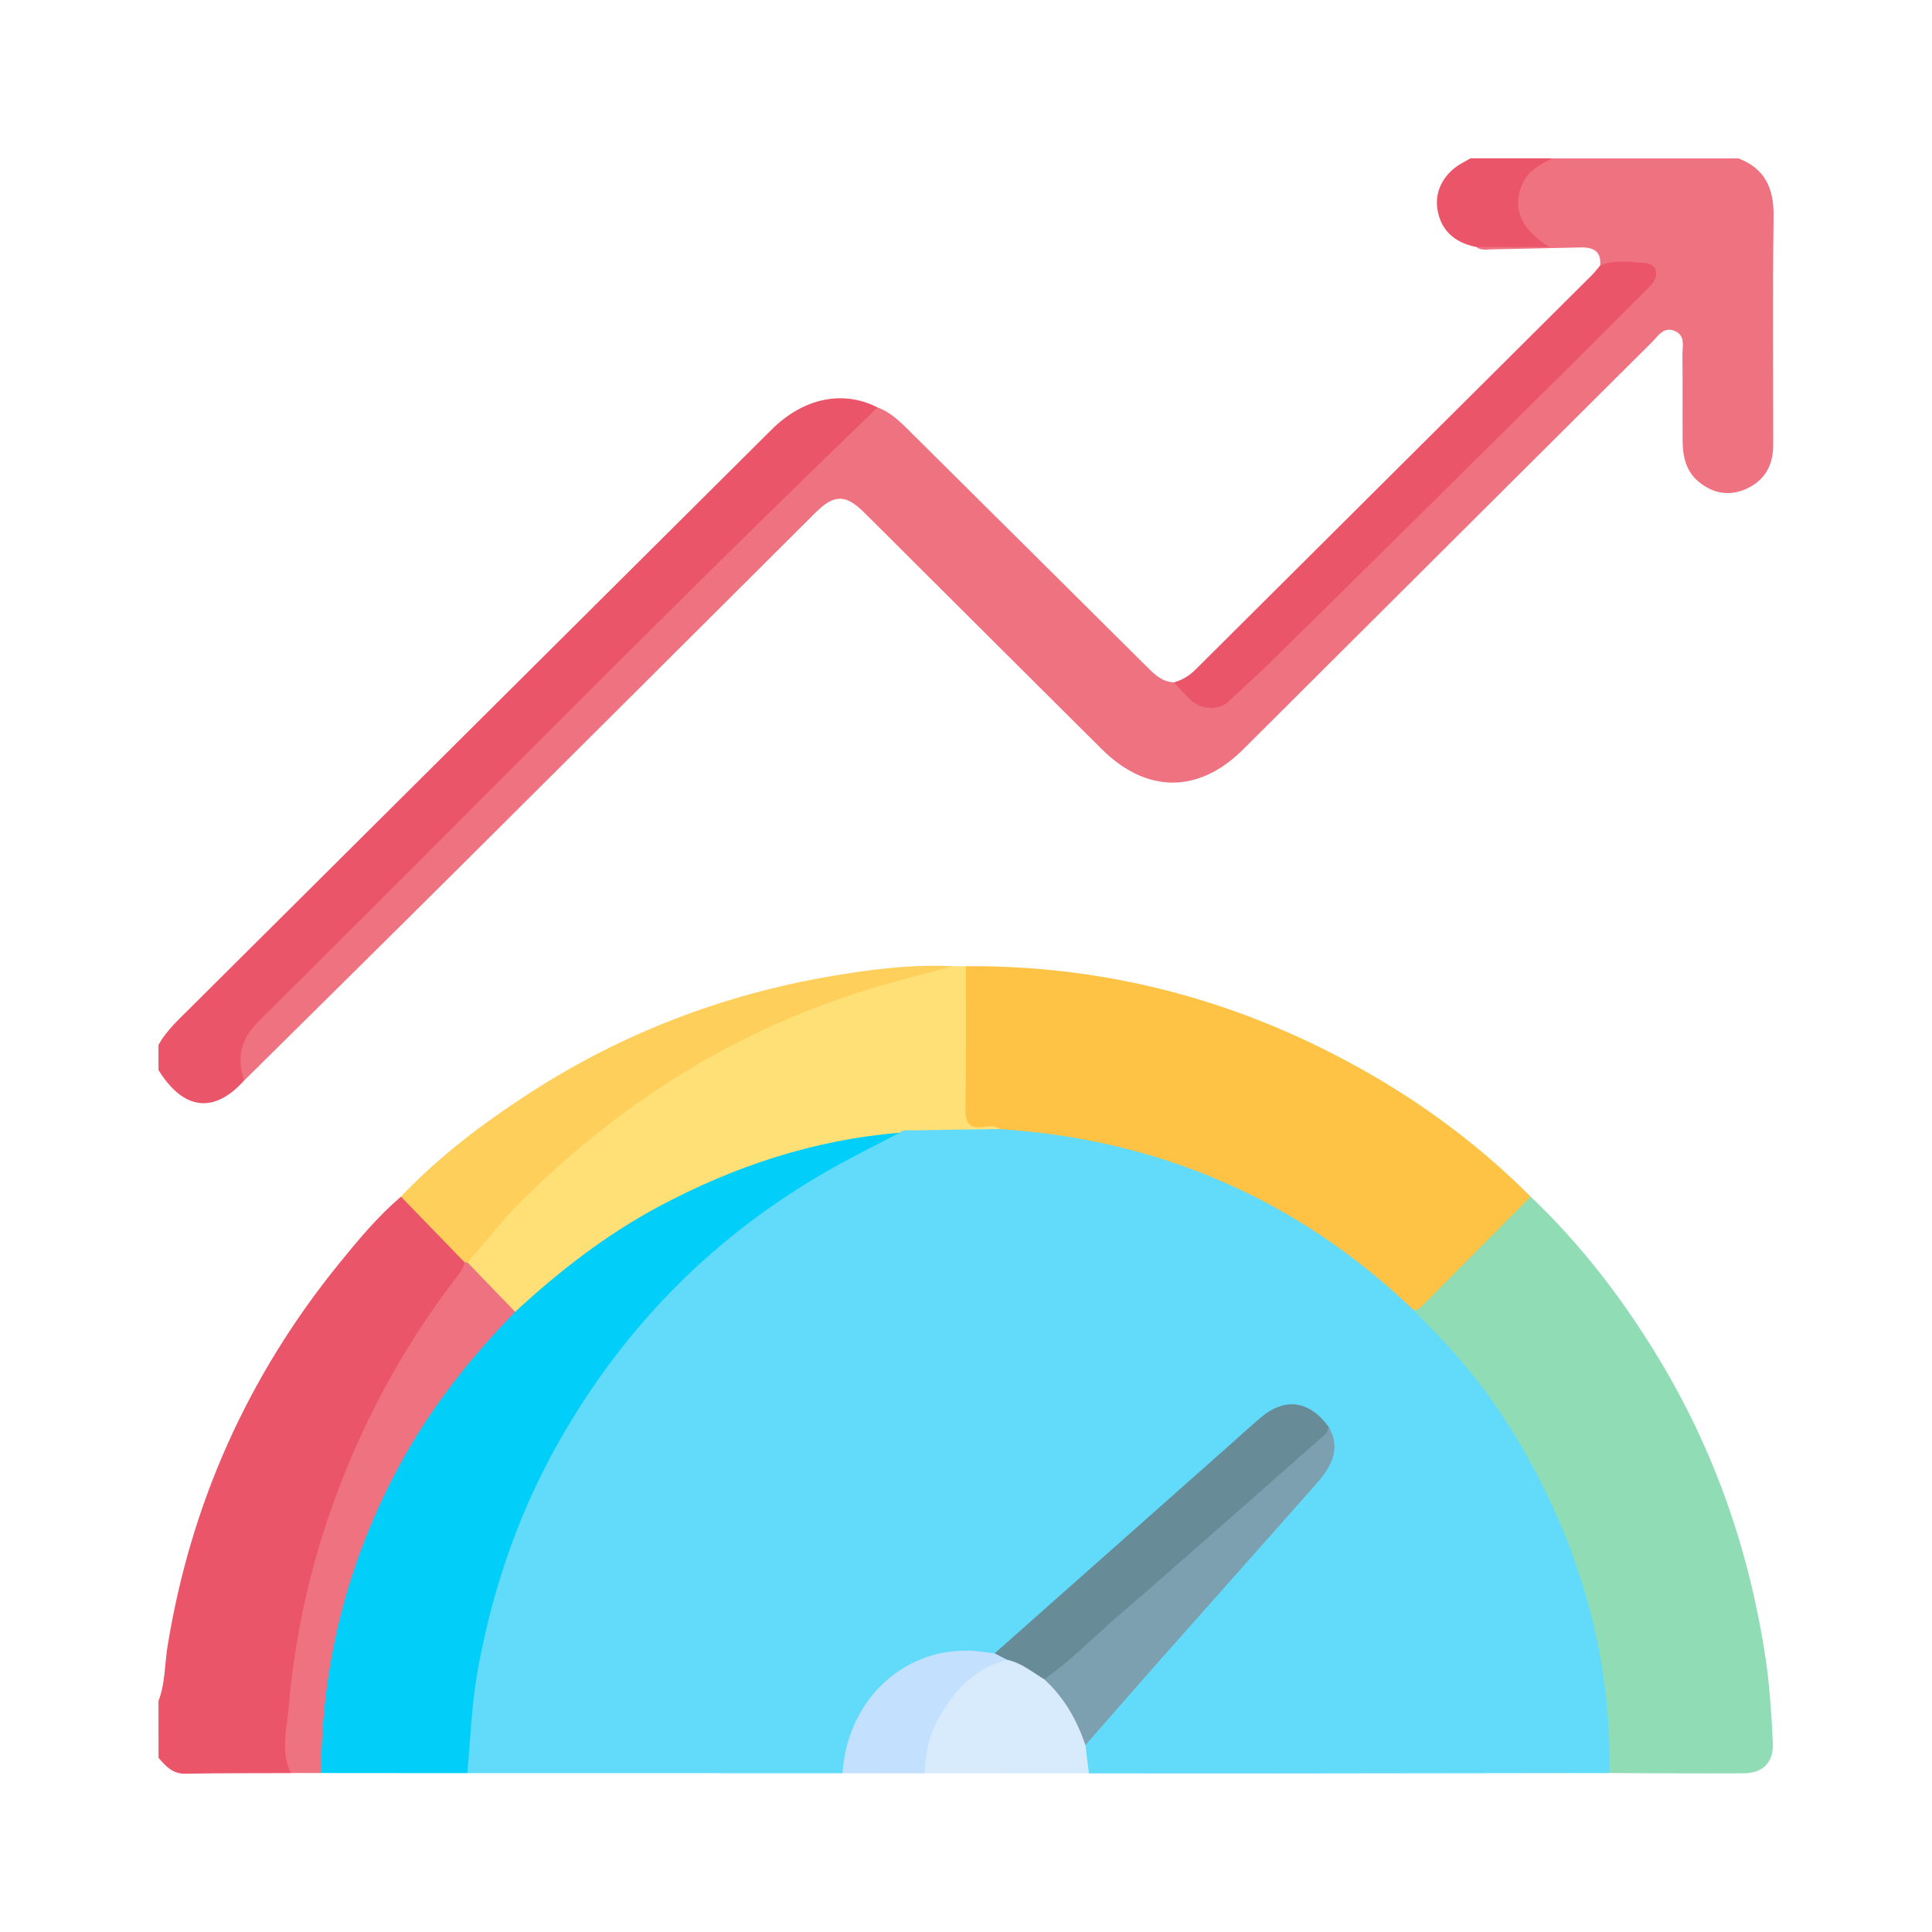 <?xml version="1.0" encoding="utf-8"?>
<!-- Generator: Adobe Illustrator 23.1.0, SVG Export Plug-In . SVG Version: 6.00 Build 0)  -->
<svg version="1.1" xmlns="http://www.w3.org/2000/svg" xmlns:xlink="http://www.w3.org/1999/xlink" x="0px" y="0px"
	 viewBox="0 0 512 512" style="enable-background:new 0 0 512 512;" xml:space="preserve">
<style type="text/css">
	.st0{display:none;}
	.st1{display:inline;fill:#6FD6A2;}
	.st2{display:inline;fill:#BBECCC;}
	.st3{display:inline;fill:#9AE59C;}
	.st4{display:inline;fill:#FDA2C5;}
	.st5{display:inline;fill:#FD92BA;}
	.st6{display:inline;fill:#F9F6F6;}
	.st7{display:inline;fill:#9BE59D;}
	.st8{fill:#EF7280;}
	.st9{fill:#EA5569;}
	.st10{fill:#62DAFA;}
	.st11{fill:#90DDB5;}
	.st12{fill:#FEC244;}
	.st13{fill:#01CFFA;}
	.st14{fill:#FEE077;}
	.st15{fill:#FED05B;}
	.st16{fill:#EF7281;}
	.st17{fill:#D7EBFD;}
	.st18{fill:#C3E1FE;}
	.st19{fill:#678C97;}
	.st20{fill:#7CA0B0;}
	.st21{display:inline;}
	.st22{fill:#FCCC56;}
	.st23{fill:#66D3F0;}
	.st24{fill:#636C77;}
	.st25{fill:#C5E993;}
	.st26{fill:#F66C82;}
	.st27{fill:#FEFEFE;}
</style>
<g id="圖層_1" class="st0">
	<path class="st1" d="M486.51,297.61c-2.65,26.91-12.59,50.92-29.41,71.96c-21.8,27.27-50.11,44.08-84.4,50.48
		c-8.82,1.65-17.86,2.29-26.84,2.88c-39.95,2.65-79.95,3.41-119.97,2.7c-8.33-0.15-13.65,3.4-16.85,10.86
		c-7.03,16.38-20.59,25.34-36.38,31.67c-5.72,2.29-11.67,3.93-17.67,5.27c-6.05,1.35-8.91-1.54-7.81-7.66
		c1.08-6.05,0.82-12.28,2.42-18.26c1.1-1.58,2.84-2.15,4.49-2.89c14.34-6.43,25.79-15.78,32.14-30.7
		c2.93-6.87,8.77-10.09,16.23-10.12c12.49-0.06,24.99-0.2,37.48,0.02c23.78,0.43,47.52-0.68,71.22-2.03
		c14.37-0.82,28.83-1.3,43.03-4.36c27.25-5.88,50.89-18.55,70.24-38.49c21.15-21.8,34.19-47.96,37.98-78.24
		c4.49-35.81-3.36-68.73-24.34-98.37c-1.78-2.51-5-4.56-4.04-8.47c8.81,5.45,15.62,13.07,22.02,20.98
		c17.1,21.15,27.49,45.21,30.44,72.36c0.05,0.5,0.55,0.96,0.84,1.43c0,8.13,0,16.26,0,24.39
		C486.23,294.4,487.4,296.19,486.51,297.61z"/>
	<path class="st2" d="M486.51,297.61c0.01-1.58-0.59-3.26,0.81-4.59c0,1.51,0,3.01,0,4.52
		C487.05,297.56,486.78,297.58,486.51,297.61z"/>
	<path class="st3" d="M434.02,173.85c3.94,7.22,9.28,13.53,13.31,20.72c7.72,13.77,12.66,28.43,15.6,43.87
		c2.18,11.44,2.31,23.03,1.66,34.54c-0.79,13.97-4.19,27.53-9.31,40.56c-7.06,17.97-17.49,33.91-31.16,47.47
		c-20.7,20.54-45.6,33.37-74.34,38.52c-9.88,1.77-19.92,2.04-29.91,2.83c-39.74,3.16-79.55,2.57-119.35,2.75
		c-6.52,0.03-11.12,4.05-13.69,10.12c-7.13,16.85-20.58,26.4-37.23,32.26c0.29-3.73,0.74-7.46,0.83-11.2
		c0.22-8.76-4.53-14.85-13.24-16.76c-8.38-1.84-16.68-3.94-24.57-7.3c-45.7-19.47-74.89-53.25-84.84-101.97
		c-9.06-44.34,1.8-84.36,31.35-118.84c23.66-27.61,54.13-42.68,89.98-47.26c3.7-0.47,7.45-0.62,11.18-0.91
		c-0.95,2.5-0.65,4.89,0.29,7.37c15.23,40.1,43.83,63.51,86.67,68.06c47.88,5.08,90.16-25.72,104.26-67.83
		c0.8-2.38,1.07-5.04,3.05-6.91c28.7,1.1,54.31,10.86,77.38,27.66C432.76,172.18,433.34,173.09,434.02,173.85z"/>
	<path class="st4" d="M179.09,142.11c-7.88-28.43-2.71-54.17,16.72-76.47c17.53-20.12,40.17-28.93,66.63-27.17
		c16.55,1.1,31.45,7.17,44.33,17.83c5.5,8.54,9.51,17.72,11.4,27.73c5.29,28.03-1.36,52.69-21.11,73.51
		c-12.29,12.95-27.3,21.08-44.96,23.82c-19.66,3.06-38.3-0.04-55.53-10.35c-1.29-0.77-2.53-1.61-3.98-2.08
		C185.62,161.23,180.12,152.79,179.09,142.11z"/>
	<path class="st1" d="M179.09,142.11c2.96,9.6,7.4,18.42,13.77,26.23c4.65,2.67,7.5,7.26,11.54,10.65
		c25.55,21.44,60.12,25.28,89.42,9.51c17.56-9.45,29.55-23.79,36.89-42.2c0.63-1.57,0.61-3.7,2.87-4.19
		c6.99,0.61,13.99,1.22,20.98,1.83c-3.04,14.07-9.63,26.5-18.39,37.67c-13.02,16.61-29.72,28.48-50.02,34.32
		c-35.28,10.15-67.41,3.71-95.93-19.83c-15.54-12.82-25.56-29.13-31.79-48.07c-0.83-2.52-0.57-3.88,1.86-4.78
		C166.56,142.86,172.82,142.49,179.09,142.11z"/>
	<path class="st5" d="M333.58,142.1c-4.24,11.14-9.47,21.66-17.68,30.54c-12.88,13.94-28.51,22.74-47.34,25.54
		c-25.47,3.78-47.77-3.17-67.05-20.12c-3.29-2.89-6.12-6.17-8.66-9.72c2.19-0.94,3.18,1.13,4.6,1.94
		c29.95,16.99,65.87,14.62,92.17-7.3c17.64-14.7,27.71-33.78,28.86-57.25c0.79-16.13-2.4-31.1-10.52-45.07
		c-0.71-1.23-2.38-2.49-1.21-4.36c16.04,12.66,25.29,29.29,28.79,49.27C337.72,117.9,336.34,130.04,333.58,142.1z"/>
	<path class="st6" d="M256.2,322.49c0.21,3.87-1.66,6.06-5.17,6.98c-3.68,0.97-6.25-0.81-7.73-3.84c-1.7-3.49-3.01-7.2-4.21-10.9
		c-0.68-2.1-1.8-2.8-3.92-2.78c-9.47,0.08-18.94,0.1-28.41-0.02c-2.19-0.03-3.29,0.81-3.98,2.76c-1.15,3.25-2.39,6.47-3.66,9.68
		c-1.76,4.43-5.28,6.28-9.13,4.87c-3.99-1.46-5.55-5.38-3.8-10.07c3.72-9.98,7.54-19.92,11.34-29.87
		c4.97-13.03,9.89-26.09,14.98-39.08c2.66-6.79,8.13-8.75,13.53-5.26c1.93,1.25,2.78,3.14,3.52,5.08
		c8.56,22.58,17.08,45.18,25.6,67.78C255.73,319.37,256.36,320.91,256.2,322.49z"/>
	<path class="st6" d="M307.35,243.26c8.79,0.38,16.76,3.19,23.75,8.53c3.84,2.93,4.46,6.47,2.09,9.76
		c-2.46,3.41-6.21,3.93-10.26,1.33c-6.2-3.99-12.61-6.86-20.3-5.17c-2.64,0.58-4.78,1.73-6.51,3.7c-3.75,4.26-2.69,9.48,2.53,11.74
		c7.99,3.45,16.31,6.23,24.02,10.2c11.16,5.75,15.58,14.79,13.77,25.85c-1.39,8.53-10.95,17.83-20.89,19.71
		c-14.11,2.66-26.45-1.29-36.8-11.14c-4.73-4.5-3.4-10.61,2.4-12.43c2.98-0.94,5.24,0.4,7.25,2.38c5.91,5.84,13.04,8.37,21.28,7.87
		c1.33-0.08,2.69-0.32,3.95-0.74c4.7-1.54,8.55-4.29,9.16-9.47c0.63-5.34-3.28-8.27-7.45-10.19c-7.22-3.32-14.61-6.31-22.04-9.14
		c-8.85-3.37-13-10.18-13.3-19.03c-0.28-8.35,3.75-15.04,11-19.44C295.98,244.56,301.47,243.14,307.35,243.26z"/>
	<path class="st6" d="M123.42,286.37c0-10.99-0.03-21.98,0.01-32.97c0.03-7.34,2.75-9.97,10.15-9.98
		c8.58-0.01,17.16-0.08,25.74,0.03c5.18,0.06,8.06,2.41,8.3,6.38c0.29,4.74-2.46,7.68-7.8,7.83c-6.17,0.18-12.35,0.15-18.51,0
		c-2.71-0.07-3.76,0.76-3.66,3.58c0.19,4.96,0.16,9.94,0.01,14.9c-0.07,2.53,0.79,3.46,3.36,3.39c5.42-0.15,10.84-0.08,16.26-0.03
		c4.99,0.04,8.06,2.4,8.4,6.35c0.33,3.83-2.43,7.14-7.25,7.55c-5.68,0.49-11.42,0.4-17.13,0.32c-2.74-0.04-3.74,0.84-3.64,3.62
		c0.18,4.96,0.16,9.94,0.01,14.9c-0.08,2.57,0.86,3.42,3.39,3.37c6.32-0.13,12.64-0.09,18.97-0.03c4.87,0.05,7.66,2.64,7.63,6.92
		c-0.03,4.51-2.44,6.7-7.69,6.73c-9.33,0.06-18.67,0.05-28,0c-5.98-0.03-8.46-2.44-8.52-8.54
		C123.35,309.25,123.42,297.81,123.42,286.37z"/>
	<path class="st6" d="M374.46,303.23c2.79-10.53-2.24-21.16-9.99-31.17c-4.03-5.21-7.32-11.01-10.89-16.57
		c-2.95-4.6-2.48-8.49,1.24-11.08c3.41-2.37,7.19-1.19,10.18,3.3c4.91,7.39,9.84,14.77,14.56,22.27c1.63,2.59,2.52,2.26,3.99-0.02
		c4.7-7.34,9.47-14.64,14.29-21.91c3.12-4.71,6.9-5.89,10.55-3.44c3.63,2.43,4.07,6.55,1.11,11.11
		c-6.14,9.46-12.25,18.93-18.52,28.3c-1.59,2.38-2.27,4.74-2.24,7.57c0.1,9.18,0.04,18.36,0,27.54c-0.01,1.49-0.07,3.01-0.33,4.48
		c-0.71,3.99-3.39,6-7.22,6.2c-3.23,0.17-6.55-3.51-6.66-7.34C374.33,316.89,374.46,311.32,374.46,303.23z"/>
	<path class="st6" d="M213.59,124.39c-0.26-3.47,1.26-5.47,4.08-6.58c3.02-1.19,5.72-0.39,7.69,1.96c3.17,3.79,6.19,7.72,9.07,11.74
		c1.63,2.27,2.77,3.03,5.18,0.69c9.7-9.39,19.61-18.58,29.42-27.86c6-5.67,11.99-11.35,17.94-17.07c3.01-2.89,6.25-2.73,9.4-0.61
		c2.7,1.83,3.01,6.74,0.97,9.86c-1.35,2.08-3.58,3.17-5.31,4.83c-8.33,8.02-16.67,16.02-25.01,24.04
		c-8.34,8.01-16.65,16.05-25.02,24.02c-4.36,4.14-8.6,3.71-12.2-1.02c-4.45-5.84-8.97-11.63-13.38-17.51
		C214.94,128.88,212.95,126.99,213.59,124.39z"/>
	<path class="st7" d="M221,267.09c3.8,9.97,7.13,18.79,10.54,27.58c0.98,2.53,0.93,3.82-2.42,3.68c-5.55-0.23-11.11-0.06-16.66-0.06
		c-1.88,0-3.39-0.17-2.37-2.78C213.62,286.46,217.06,277.38,221,267.09z"/>
</g>
<g id="圖層_2">
	<g>
		<path class="st8" d="M232.57,107.98c3.36,1.23,5.84,3.64,8.31,6.1c21.08,20.93,42.17,41.85,63.23,62.8c2.01,2,4,3.87,7.05,3.95
			c1.4,0.65,2.58,1.58,3.72,2.63c4.46,4.11,7.5,3.95,11.9-0.12c21.67-20.07,41.72-41.78,63.09-62.13
			c14.52-13.84,28.53-28.17,42.85-42.2c0.3-0.29,0.64-0.56,0.88-0.89c1.38-1.92,4.84-3.1,3.51-5.99c-1.26-2.75-4.49-1.24-6.86-1.56
			c-2.06-0.28-4.15,0.51-6.2-0.17c0.4-3.8-1.81-4.9-5.07-4.83c-7.77,0.16-15.54,0.37-23.32,0.5c-1.49,0.02-3.08,0.41-4.44-0.61
			c5.61-2.52,11.34-0.83,16.21-0.93c1.33,0.66,1.03-0.54,0.98,0.02c-0.01,0.15-0.12,0.17-0.32,0.08c-4.39-2.09-7.24-7.03-6.83-11.82
			c0.5-5.79,3.78-9.28,10.16-10.83c16.44,0,32.87,0,49.31,0c7.09,2.72,9.38,8.01,9.29,15.38c-0.27,20.2-0.09,40.4-0.1,60.6
			c0,5.19-2.13,9.23-6.88,11.47c-4.58,2.16-8.98,1.45-12.88-1.77c-3.41-2.82-4.22-6.76-4.25-10.91c-0.05-7.52,0.04-15.05-0.05-22.57
			c-0.03-2.38,0.94-5.35-2.21-6.55c-2.84-1.08-4.26,1.45-5.86,3.04c-30.02,29.86-60.01,59.76-90,89.65
			c-6.12,6.1-12.23,12.2-18.35,18.29c-11.81,11.73-25.58,11.73-37.46-0.08c-17.39-17.28-34.74-34.6-52.11-51.9
			c-3.65-3.64-7.29-7.29-10.96-10.91c-4.83-4.77-7.89-4.75-12.76,0.1c-31.19,31.06-62.34,62.15-93.55,93.19
			c-19.25,19.15-38.58,38.22-57.88,57.33c-2.8-3.7-2.62-9.62,0.45-13.43c0.96-1.2,2.11-2.22,3.19-3.31
			c43.13-43.15,86.15-86.42,129.49-129.36c9.88-9.79,19.93-19.44,29.87-29.19C229.09,109.69,230.52,108.32,232.57,107.98z"/>
		<path class="st9" d="M42,450.77c1.82-4.67,1.62-9.7,2.41-14.54c6.16-37.86,21.33-71.64,45.46-101.39
			c5.07-6.25,10.24-12.45,16.39-17.72c2.41,0.41,3.56,2.48,5.11,3.97c3.38,3.24,6.67,6.59,9.95,9.93c1.15,1.17,2.42,2.31,2.43,4.17
			c-0.24,2.05-1.56,3.54-2.73,5.09c-23.35,30.92-37.5,65.62-42.48,104.02c-1.05,8.1-2.11,16.26-0.98,24.48
			c0.06,0.42-0.21,0.79-0.48,1.11c-9.31,0.04-18.63-0.01-27.94,0.17c-3.4,0.06-5.23-2.02-7.13-4.22C42,460.8,42,455.78,42,450.77z"
			/>
		<path class="st9" d="M232.57,107.98C177.1,161.34,123.33,216.41,68.64,270.55c-4.83,4.78-5.96,9.68-3.93,15.78
			c-7.99,8.9-16.1,7.92-22.71-2.76c0-2.23,0-4.46,0-6.69c2.14-3.79,5.32-6.67,8.35-9.69c51.4-51.13,102.79-102.27,154.19-153.4
			C212.94,105.45,223.44,103.29,232.57,107.98z"/>
		<path class="st9" d="M411.4,41.96c-3.06,1.6-6.2,3.03-7.81,6.45c-2.97,6.32-0.84,12.25,6.98,17.04c-7.1,0-13.23,0-19.37,0
			c-6.06-1.21-9.58-4.74-10.32-10.36c-0.65-4.89,2.1-9.59,7.05-12.13c0.59-0.3,1.16-0.67,1.74-1
			C396.91,41.96,404.16,41.96,411.4,41.96z"/>
		<path class="st10" d="M223.28,469.92c-33.14-0.01-66.29-0.02-99.43-0.02c-0.93-1.02-0.93-2.26-0.86-3.53
			c1.49-27.9,8.21-54.41,21.12-79.25c7.54-14.52,16.89-27.76,27.83-39.97c17.94-20,39.18-35.32,63.6-46.35
			c1.16-0.52,2.09-1.37,3.23-1.93c5.49-1.36,11.07-0.54,16.6-0.61c2.92-0.04,5.84,0,8.75,0.02c27.23,1,52.58,8.63,76.26,21.92
			c12.8,7.18,24.63,15.7,34.86,26.31c15.35,14.51,27.38,31.4,36.4,50.47c7.86,16.62,12.76,34.08,15.06,52.31
			c0.66,5.26,0.97,10.52,0.83,15.81c-0.04,1.65,0.21,3.37-1.02,4.77c-29.31,0.04-58.62,0.09-87.93,0.11
			c-16.67,0.01-33.34-0.01-50.01-0.02c-1.95-1.94-2.06-4.36-1.8-6.87c1.16-3.94,4.52-6.29,7.05-9.12
			c13.76-15.43,27.27-31.09,41.06-46.5c5.08-5.68,10.27-11.3,14.96-17.33c2.8-3.59,3.58-7.45,1.38-11.64
			c-5.7-6.62-11.05-6.92-17.5-1.15c-20.73,18.53-41.53,36.98-62.57,55.16c-2.61,2.25-4.58,5.31-8.1,6.42
			c-4.55-0.04-9.06-0.79-13.63,0.41c-12.71,3.33-20.77,11.17-24.01,23.94C224.82,465.54,225,468.03,223.28,469.92z"/>
		<path class="st11" d="M426.52,469.88c0.55-29.01-6.78-56.08-20.46-81.48c-6.94-12.88-15.4-24.75-25.7-35.23
			c-1.94-1.98-3.84-4.01-5.76-6.01c9.33-9.74,19.02-19.13,28.54-28.68c0.68-0.68,1.41-1.37,2.49-1.37
			c13.19,12.54,24.19,26.83,33.62,42.34c15.16,24.92,24.53,51.96,28.75,80.76c1.04,7.13,1.46,14.37,1.82,21.58
			c0.26,5.27-2.6,8.13-7.79,8.16C450.19,470.02,438.36,469.92,426.52,469.88z"/>
		<path class="st12" d="M405.63,317.12c-9.41,9.47-18.83,18.95-28.24,28.42c-0.78,0.79-1.52,1.66-2.79,1.62
			c-30.69-29.33-67.27-45.17-109.57-47.94c-1.64-0.4-3.31-0.18-4.97-0.2c-4.94-0.04-5.37-0.36-5.42-5.45
			c-0.1-9.7-0.08-19.41,0-29.11c0.02-2.84-0.75-5.87,1.34-8.41c38.57-0.26,74.42,9.63,107.73,28.94
			C379.06,293.89,393.09,304.55,405.63,317.12z"/>
		<path class="st13" d="M238.43,300.17c-6.12,3.22-12.33,6.27-18.34,9.68c-30.43,17.25-54.21,41.15-71.59,71.52
			c-10.88,19.01-17.89,39.37-21.82,60.83c-1.68,9.14-2.01,18.45-2.83,27.7c-12.92-0.01-25.84-0.02-38.75-0.03
			c-1.47-4.91-1.01-9.96-0.53-14.87c2.17-22.36,8.09-43.67,18.49-63.69c8.54-16.45,19.44-31.08,32.64-44.04
			c13.44-13.13,28.57-23.84,45.46-32.1c16.65-8.15,34.18-13.27,52.51-15.75C235.3,299.2,237,298.9,238.43,300.17z"/>
		<path class="st14" d="M238.43,300.17c-22.78,1.9-43.98,8.92-64.04,19.68c-13.93,7.48-26.3,17.1-37.87,27.8
			c-5.38-3.45-10.14-7.51-12.98-13.44c0.4-2.25,2.33-3.38,3.63-4.96c15.04-18.34,33.11-33.13,53.17-45.62
			c19.16-11.93,39.79-20.28,61.59-25.9c3.5-0.9,7.1-0.99,10.62-1.68c1.14,0,2.29,0,3.43,0c-0.01,12.58,0.11,25.16-0.12,37.73
			c-0.07,3.72,0.85,5.38,4.77,4.88c1.42-0.18,3.05-0.5,4.4,0.55c-7.69,0.11-15.38,0.2-23.06,0.35
			C240.78,299.6,239.48,299.22,238.43,300.17z"/>
		<path class="st15" d="M252.55,256.06c-7.31,1.98-14.69,3.76-21.93,5.99c-17.03,5.25-33.24,12.36-48.51,21.64
			c-15.96,9.7-30.45,21.25-43.67,34.37c-5.2,5.15-9.71,10.99-14.54,16.52c-0.3,0.37-0.57,0.37-0.79-0.07
			c-5.62-5.8-11.24-11.6-16.86-17.4c10.29-10.83,22.14-19.74,34.65-27.79c24.22-15.58,50.63-25.66,78.95-30.56
			C230.65,256.9,241.54,255.51,252.55,256.06z"/>
		<path class="st16" d="M123.12,334.51c0.26,0.03,0.53,0.06,0.79,0.07c4.2,4.36,8.4,8.72,12.61,13.07
			c-12.08,12.38-22.71,25.85-30.91,41.15c-13.59,25.31-20.43,52.33-20.51,81.07c-2.68,0-5.35,0-8.02,0
			c-2.79-5.74-1.04-11.82-0.56-17.53c1.53-17.96,5.31-35.54,11.32-52.61c7.68-21.78,18.43-41.87,32.38-60.27
			C121.38,337.94,122.79,336.53,123.12,334.51z"/>
		<path class="st17" d="M287.65,462.49c0.31,2.5,0.62,4.99,0.93,7.49c-14.5-0.01-29.01-0.01-43.51-0.02
			c-0.7-0.77-0.89-1.68-0.87-2.7c0.21-10.72,10.18-24.48,20.31-28c0.66-0.23,1.35-0.31,2.05-0.3c4.11,0.68,7.39,3,10.67,5.35
			c3.78,3.35,6.75,7.28,8.94,11.86C287.15,458.22,287.74,460.25,287.65,462.49z"/>
		<path class="st18" d="M266.89,439.86c-8.66,2.25-14.2,8.29-18.28,15.73c-2.4,4.37-3.38,9.33-3.55,14.37
			c-7.26-0.01-14.52-0.02-21.78-0.03c1.21-19.03,15.73-33.04,33.74-32.48c2.2,0.07,4.38,0.47,6.58,0.72
			C264.94,438.26,266.61,437.7,266.89,439.86z"/>
		<path class="st9" d="M424.03,70.39c3.88-1.7,7.97-0.9,11.92-0.67c3.33,0.2,3.95,3.43,1.3,6.12c-6.34,6.44-12.75,12.83-19.17,19.19
			c-27.26,27-54.48,54.04-81.86,80.92c-3.45,3.39-7.12,6.59-10.64,9.93c-2.52,2.39-6.99,2.3-9.87-0.23
			c-1.66-1.45-3.05-3.21-4.56-4.83c2.18-0.61,4.02-1.72,5.65-3.35c35.01-34.87,70.05-69.7,105.07-104.56
			C422.65,72.13,423.31,71.23,424.03,70.39z"/>
		<path class="st19" d="M266.89,439.86c-1.1-0.57-2.2-1.13-3.3-1.7c20.86-18.49,41.72-36.98,62.58-55.47
			c2.59-2.3,5.15-4.64,7.79-6.9c6.47-5.55,12.94-4.72,18.1,2.27c0.91,1.63-0.19,2.66-1.22,3.54c-9.36,8.09-18.59,16.33-27.86,24.52
			c-10.83,9.57-21.79,19-32.51,28.7c-3.09,2.8-6.37,5.38-9.39,8.27c-1.14,1.09-2.43,2.39-4.37,1.92
			C273.54,443.12,270.66,440.65,266.89,439.86z"/>
		<path class="st20" d="M276.72,445.02c7.31-5.1,13.48-11.53,20.2-17.31c10.93-9.4,21.73-18.96,32.57-28.47
			c7.19-6.31,14.36-12.65,21.54-18.98c0.66-0.59,0.97-1.34,1.03-2.21c3.66,6.32,0.36,11.11-3.61,15.6
			c-13.56,15.38-27.22,30.67-40.81,46.02c-6.7,7.57-13.33,15.2-20,22.8C285.39,455.8,282,449.82,276.72,445.02z"/>
	</g>
</g>
<g id="圖層_3" class="st0">
	<g class="st21">
		<path class="st22" d="M345.61,381.52c17.25-13.77,31.52-29.41,42.56-48.04c32.62-55.02,26.74-126.62-14.48-175.51
			c-25.09-29.76-56.96-47.47-95.3-53.69c-8.46-1.37-17.01-1.42-25.56-1.42c-61.49,0-122.98,0.04-184.47-0.09
			c-4.39-0.01-6.25,0.93-5.79,5.65c0.43,4.4,0.09,8.87,0.09,13.31c0,1.51-0.02,3.1-1.64,3.81c-1.76,0.76-3.14-0.09-4.33-1.43
			C45.18,111.26,33.67,98.4,22.13,85.58c-2.08-2.31-2.41-4.21-0.07-6.77C33.46,66.3,44.67,53.62,56,41.05
			c1.24-1.37,2.3-3.53,4.79-2.52c2.43,0.98,1.83,3.23,1.85,5.12c0.05,4.93,0.1,9.87-0.01,14.8c-0.05,2.34,0.83,3.33,3.16,3.14
			c1.31-0.1,2.63-0.01,3.94-0.01c63.79,0.02,127.6-0.81,191.37,0.31c57.24,1,104.77,24.54,142.41,67.66
			c24.16,27.68,39.12,59.93,44.49,96.16c8.17,55.17-4.77,105.21-38.53,149.83c-3.46,4.57-7.02,6.28-12.71,6.13
			c-15.44-0.41-30.91-0.14-46.36-0.14C348.82,381.52,347.21,381.52,345.61,381.52z"/>
		<path class="st23" d="M166.88,131.07c-5.81,4.86-11.6,9.06-16.72,14.06c-26.37,25.71-42.57,56.58-46.24,93.34
			c-5.64,56.5,13.86,102.92,58.15,138.41c26.62,21.33,57.44,32.06,91.64,32.15c63.63,0.17,127.26,0.04,190.89,0.17
			c3.74,0.01,4.91-1.09,4.69-4.75c-0.29-4.75-0.07-9.53-0.06-14.3c0-1.52,0.08-3.07,1.77-3.71c1.82-0.69,3.12,0.25,4.3,1.57
			c11.4,12.73,22.81,25.45,34.23,38.16c1.91,2.13,3.01,4.07,0.53,6.79c-11.5,12.64-22.83,25.43-34.28,38.11
			c-1.23,1.37-2.33,3.51-4.83,2.35c-2.36-1.1-1.67-3.34-1.7-5.22c-0.07-4.27-0.33-8.58,0.06-12.82c0.4-4.39-1.5-5.04-5.37-5.03
			c-41.43,0.13-82.87,0.08-124.3,0.08c-22.69,0-45.39,0.38-68.07-0.13c-45.62-1.03-86.09-16.3-120.98-45.76
			c-34.91-29.47-57.23-66.76-65.52-111.62c-10.89-58.99,2.65-112.37,39.9-159.58c1.37-1.74,2.85-2.88,5.34-2.87
			c18.25,0.1,36.5,0.06,54.75,0.08C165.48,130.55,165.9,130.78,166.88,131.07z"/>
		<path class="st24" d="M255.71,365.81c-3.29,0-6.58,0.07-9.86-0.02c-5.33-0.15-7.44-1.94-8-7.31c-0.65-6.21-2.3-11.89-6.78-16.5
			c-8.98-9.26-23-10.16-33.05-2.07c-6.43,5.17-8.49,5.09-14.19-0.58c-4.08-4.06-8.17-8.1-12.19-12.21
			c-4.29-4.38-4.54-7.46-0.61-11.99c6.67-7.68,8.4-16.36,4.66-25.66c-3.66-9.12-10.74-14.15-20.7-15.16
			c-7.52-0.76-8.82-2.44-8.85-10.12c-0.02-5.42-0.02-10.85,0-16.27c0.03-7.89,1.27-9.27,9.24-10.32
			c12.74-1.68,20.85-9.92,22.04-22.61c0.61-6.53-1.52-12.26-5.7-17.29c-4.75-5.73-4.64-8.21,0.56-13.44
			c4.17-4.2,8.33-8.41,12.56-12.55c4.38-4.29,7.45-4.54,11.99-0.6c7.69,6.67,16.35,8.4,25.66,4.65
			c9.12-3.68,14.13-10.77,15.15-20.72c0.77-7.5,2.45-8.8,10.14-8.83c5.42-0.02,10.85-0.02,16.27,0c7.87,0.03,9.25,1.28,10.29,9.26
			c1.67,12.71,9.94,20.85,22.63,22.02c6.53,0.6,12.26-1.53,17.29-5.71c5.7-4.74,8.19-4.62,13.45,0.58
			c4.21,4.16,8.42,8.31,12.56,12.54c4.27,4.37,4.5,7.47,0.56,12c-6.68,7.68-8.4,16.35-4.64,25.66c3.69,9.12,10.79,14.11,20.73,15.14
			c7.49,0.78,8.79,2.47,8.82,10.16c0.02,5.26,0.01,10.52,0,15.78c-0.02,8.36-1.19,9.72-9.28,10.78
			c-12.68,1.66-20.84,9.96-22.02,22.64c-0.61,6.53,1.56,12.26,5.73,17.28c4.74,5.71,4.62,8.22-0.57,13.46
			c-4.17,4.2-8.33,8.4-12.57,12.54c-4.38,4.28-7.46,4.51-12,0.57c-7.68-6.68-16.35-8.38-25.66-4.63
			c-9.13,3.68-14.13,10.77-15.14,20.72c-0.76,7.48-2.46,8.79-10.15,8.83C261.3,365.82,258.5,365.81,255.71,365.81z"/>
		<path class="st25" d="M146.83,450.42c-26.4,0-52.35,0.12-78.31-0.11c-4.72-0.04-6.44,1.13-5.99,5.96c0.42,4.4,0.07,8.87,0.1,13.3
			c0.01,1.73-0.13,3.31-2.07,4.01c-1.82,0.66-2.76-0.68-3.72-1.73c-10.23-11.32-20.62-22.52-30.58-34.07
			c-7.14-8.28-6.75-8.39,0.68-16.53c9.84-10.79,19.46-21.78,29.15-32.7c1.24-1.4,2.45-2.81,4.56-2.12c2.29,0.75,1.95,2.77,1.96,4.54
			c0.03,4.44,0.28,8.89-0.07,13.3c-0.32,4.08,1.34,5,5.08,4.88c7.88-0.24,15.77-0.06,23.66-0.08c1.82,0,3.56-0.01,5,1.47
			c14.84,15.3,31.78,27.89,49.97,38.87C146.37,449.47,146.41,449.65,146.83,450.42z"/>
		<path class="st26" d="M364.11,61.57c27.51,0,53.65-0.12,79.79,0.11c4.44,0.04,5.75-1.19,5.39-5.5c-0.38-4.57-0.07-9.2-0.09-13.8
			c-0.01-1.73,0.16-3.33,2.13-3.97c1.78-0.58,2.77,0.67,3.74,1.75c11.76,13.08,23.49,26.19,35.27,39.24
			c1.84,2.04,1.48,3.81-0.16,5.64c-11.73,13.1-23.47,26.2-35.2,39.3c-1.07,1.2-2.34,1.87-3.94,1.29c-1.72-0.62-1.82-2.15-1.83-3.67
			c-0.01-4.93-0.21-9.88,0.06-14.79c0.2-3.56-1.18-4.47-4.53-4.38c-8.05,0.2-16.11,0.02-24.17,0.09c-2.23,0.02-4.08-0.34-5.76-2.07
			c-14.31-14.68-30.38-27.11-48.13-37.38C366.16,63.12,365.69,62.71,364.11,61.57z"/>
		<path class="st27" d="M309.51,255.92c0.06,29.76-23.58,53.53-53.36,53.65c-29.94,0.13-53.89-23.8-53.78-53.73
			c0.11-29.79,23.83-53.42,53.61-53.39C285.77,202.47,309.45,226.12,309.51,255.92z"/>
	</g>
</g>
</svg>
